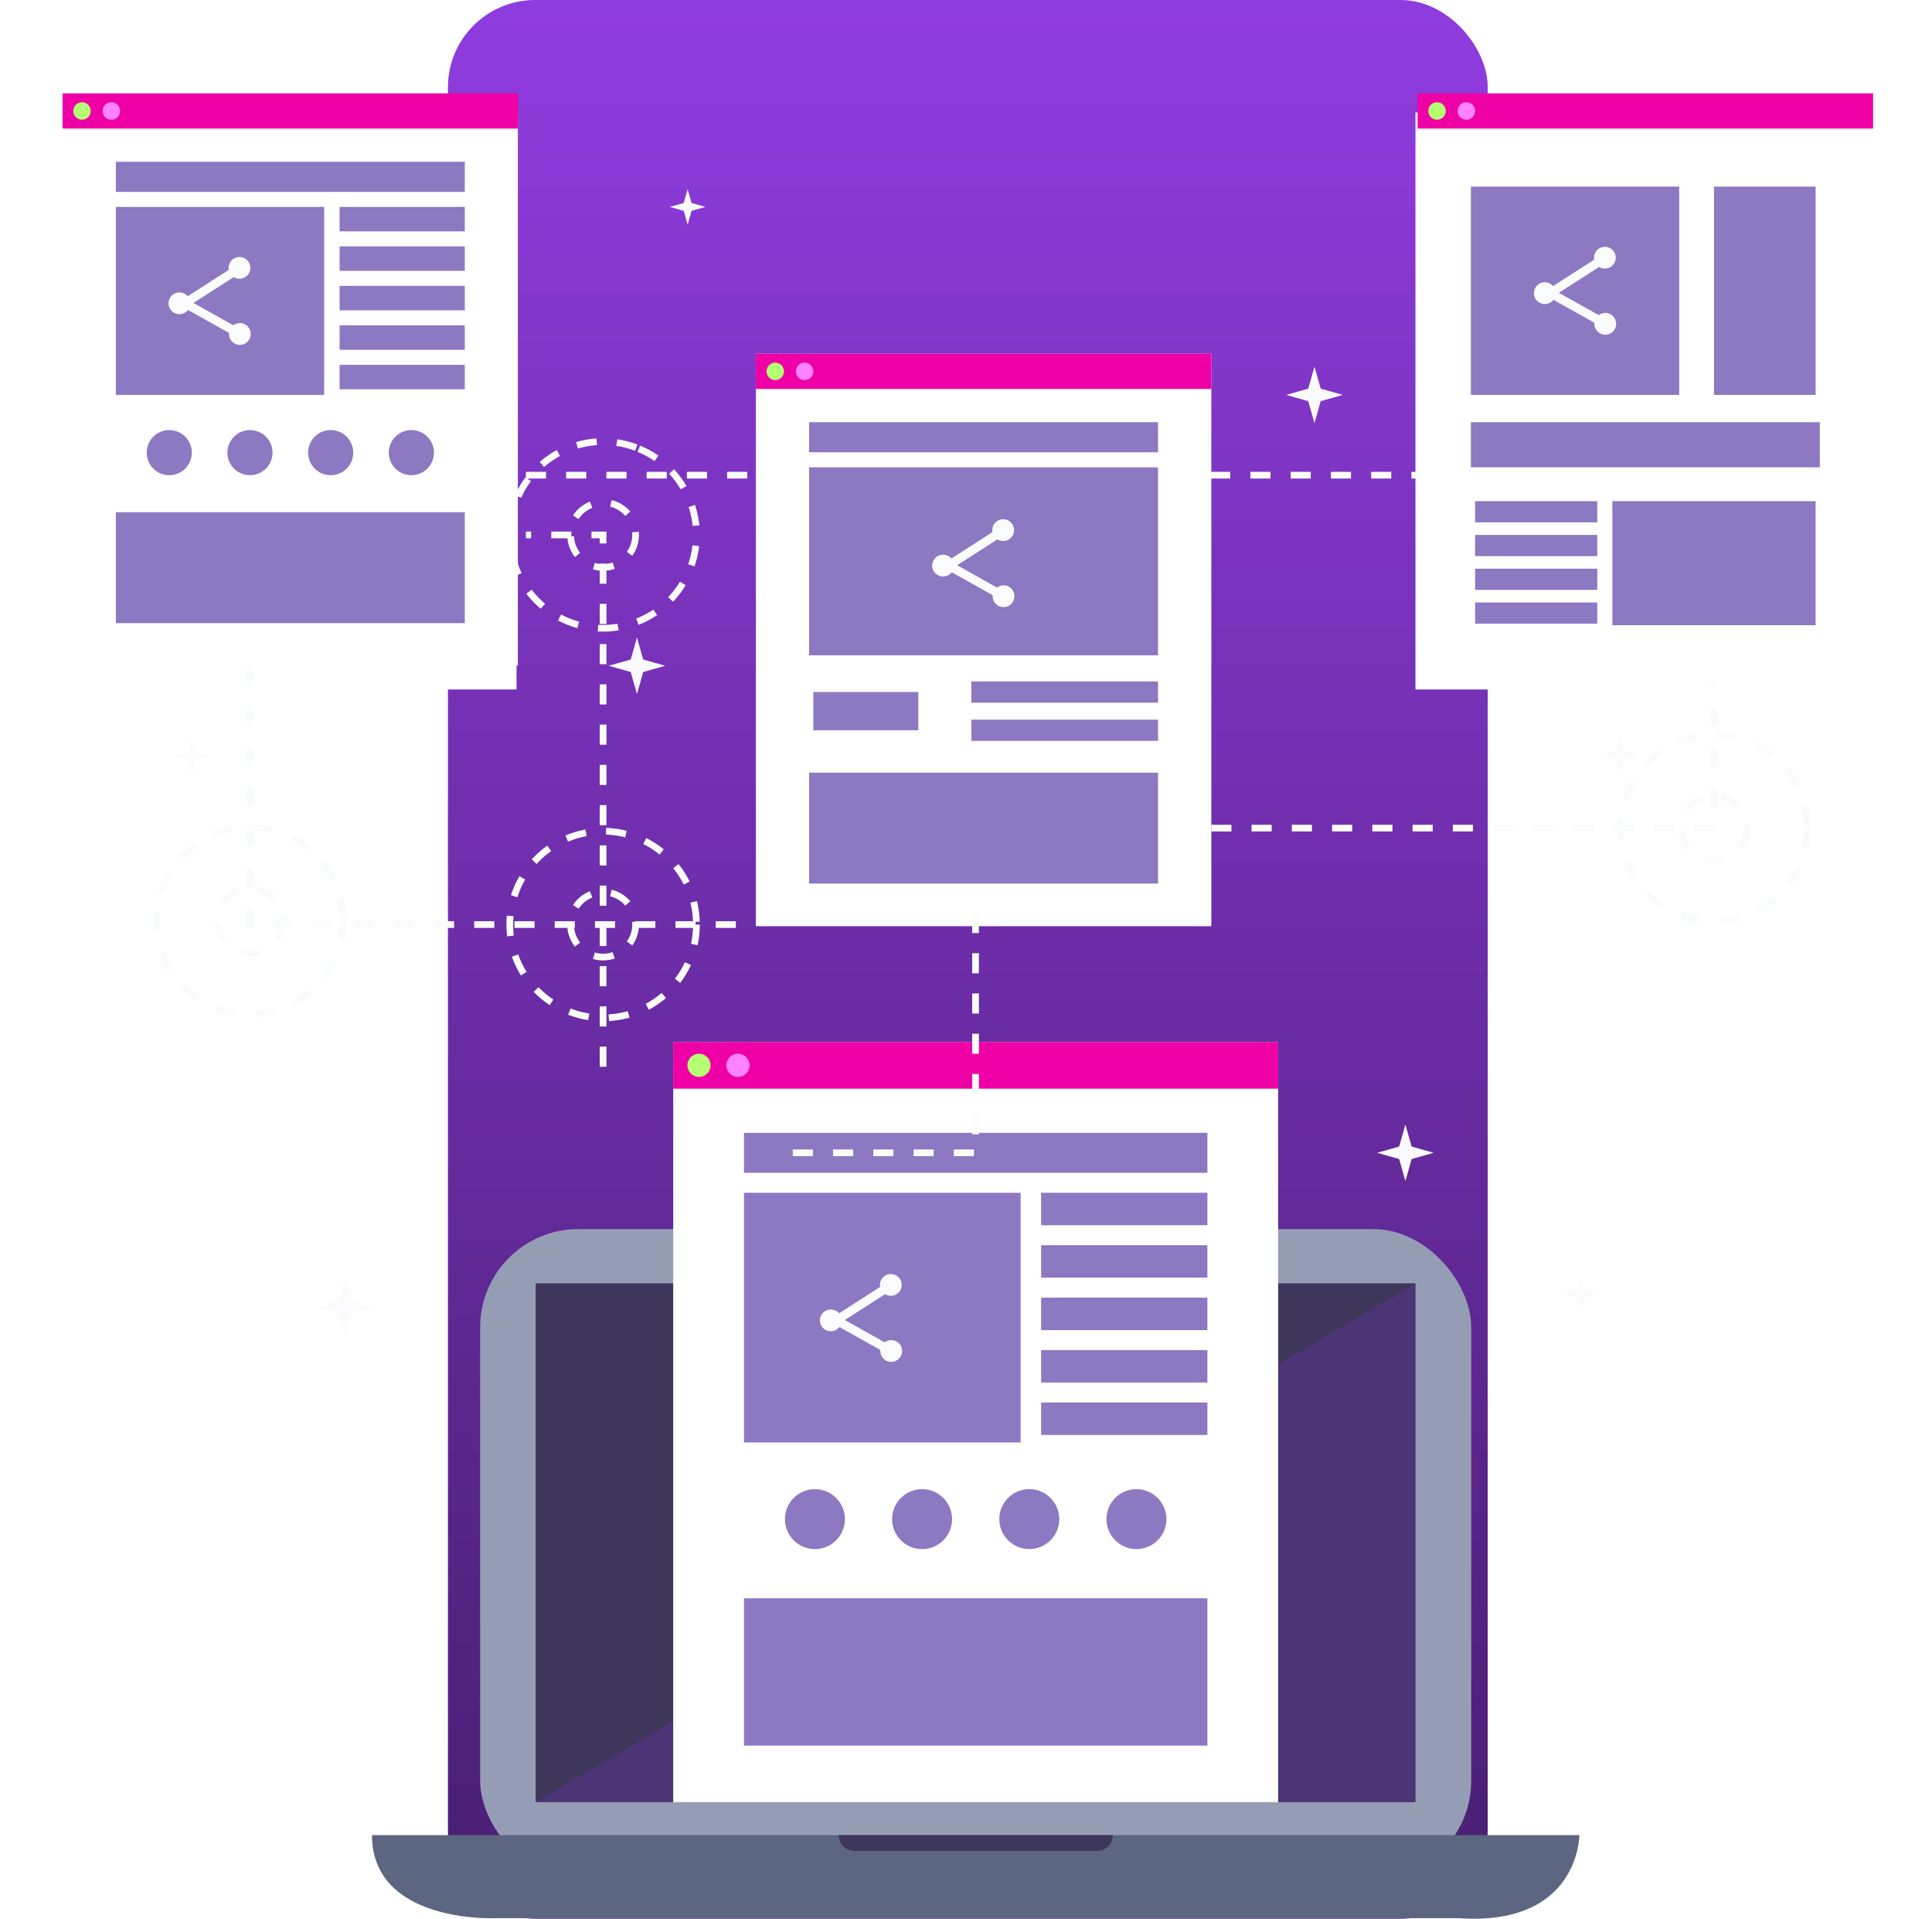 <svg xmlns="http://www.w3.org/2000/svg" xmlns:xlink="http://www.w3.org/1999/xlink" width="288" height="286" viewBox="0 0 288 286">
  <defs>
    <linearGradient id="linear-gradient" x1="0.5" x2="0.5" y2="1" gradientUnits="objectBoundingBox">
      <stop offset="0" stop-color="#903cdf"/>
      <stop offset="1" stop-color="#481e70"/>
    </linearGradient>
    <filter id="Rectángulo_425278" x="0" y="7.775" width="86" height="104" filterUnits="userSpaceOnUse">
      <feOffset dy="3" input="SourceAlpha"/>
      <feGaussianBlur stdDeviation="3" result="blur"/>
      <feFlood flood-opacity="0.161"/>
      <feComposite operator="in" in2="blur"/>
      <feComposite in="SourceGraphic"/>
    </filter>
    <filter id="Rectángulo_425279" x="202" y="7.775" width="86" height="104" filterUnits="userSpaceOnUse">
      <feOffset dy="3" input="SourceAlpha"/>
      <feGaussianBlur stdDeviation="3" result="blur-2"/>
      <feFlood flood-opacity="0.161"/>
      <feComposite operator="in" in2="blur-2"/>
      <feComposite in="SourceGraphic"/>
    </filter>
    <clipPath id="clip-path">
      <rect id="Rectángulo_425221" data-name="Rectángulo 425221" width="147.736" height="96.883" rx="14.643" fill="#959db4"/>
    </clipPath>
    <clipPath id="clip-path-2">
      <rect id="Rectángulo_425223" data-name="Rectángulo 425223" width="269.889" height="272.08" fill="none"/>
    </clipPath>
    <clipPath id="clip-path-3">
      <rect id="Rectángulo_425225" data-name="Rectángulo 425225" width="90.177" height="113.317" fill="#fff"/>
    </clipPath>
    <clipPath id="clip-path-5">
      <path id="Trazado_1068373" data-name="Trazado 1068373" d="M126.158,195.621a1.728,1.728,0,1,0,1.728-1.728,1.728,1.728,0,0,0-1.728,1.728" transform="translate(-126.158 -193.893)" fill="none"/>
    </clipPath>
    <linearGradient id="linear-gradient-2" x1="-20.148" y1="28.19" x2="-19.988" y2="28.19" gradientUnits="objectBoundingBox">
      <stop offset="0" stop-color="#f2d840"/>
      <stop offset="0.011" stop-color="#f2d840"/>
      <stop offset="1" stop-color="#b5ff72"/>
    </linearGradient>
    <clipPath id="clip-path-7">
      <rect id="Rectángulo_425239" data-name="Rectángulo 425239" width="67.896" height="85.319" fill="none"/>
    </clipPath>
    <clipPath id="clip-path-9">
      <path id="Trazado_1068375" data-name="Trazado 1068375" d="M142.134,55.663a1.3,1.3,0,1,0,1.3-1.3,1.3,1.3,0,0,0-1.3,1.3" transform="translate(-142.134 -54.362)" fill="none"/>
    </clipPath>
    <linearGradient id="linear-gradient-3" x1="-30.212" y1="67.169" x2="-29.998" y2="67.169" xlink:href="#linear-gradient-2"/>
    <clipPath id="clip-path-11">
      <rect id="Rectángulo_425251" data-name="Rectángulo 425251" width="67.896" height="85.319" fill="#fff"/>
    </clipPath>
    <filter id="Trazado_1068395" x="201.882" y="7.569" width="86.777" height="104.02" filterUnits="userSpaceOnUse">
      <feOffset dy="3" input="SourceAlpha"/>
      <feGaussianBlur stdDeviation="3" result="blur-3"/>
      <feFlood flood-opacity="0.161"/>
      <feComposite operator="in" in2="blur-3"/>
      <feComposite in="SourceGraphic"/>
    </filter>
    <clipPath id="clip-path-13">
      <path id="Trazado_1068377" data-name="Trazado 1068377" d="M275.754,3.088a1.3,1.3,0,1,0,1.3-1.3,1.3,1.3,0,0,0-1.3,1.3" transform="translate(-275.754 -1.786)" fill="none"/>
    </clipPath>
    <linearGradient id="linear-gradient-4" x1="-58.724" y1="78.398" x2="-58.511" y2="78.398" xlink:href="#linear-gradient-2"/>
    <filter id="Trazado_1068394" x="-0.111" y="7.569" width="86.778" height="104.021" filterUnits="userSpaceOnUse">
      <feOffset dy="3" input="SourceAlpha"/>
      <feGaussianBlur stdDeviation="3" result="blur-4"/>
      <feFlood flood-opacity="0.161"/>
      <feComposite operator="in" in2="blur-4"/>
      <feComposite in="SourceGraphic"/>
    </filter>
    <clipPath id="clip-path-17">
      <path id="Trazado_1068383" data-name="Trazado 1068383" d="M2.156,3.088a1.3,1.3,0,1,0,1.3-1.3,1.3,1.3,0,0,0-1.3,1.3" transform="translate(-2.156 -1.786)" fill="none"/>
    </clipPath>
    <linearGradient id="linear-gradient-5" x1="-0.336" y1="78.382" x2="-0.123" y2="78.382" xlink:href="#linear-gradient-2"/>
  </defs>
  <g id="Grupo_1230558" data-name="Grupo 1230558" transform="translate(-4736 -2231.225)">
    <rect id="Rectángulo_423677" data-name="Rectángulo 423677" width="155" height="286" rx="13" transform="translate(4802.774 2231.225)" fill="url(#linear-gradient)"/>
    <g transform="matrix(1, 0, 0, 1, 4736, 2231.22)" filter="url(#Rectángulo_425278)">
      <rect id="Rectángulo_425278-2" data-name="Rectángulo 425278" width="68" height="86" transform="translate(9 13.78)" fill="#fff"/>
    </g>
    <g transform="matrix(1, 0, 0, 1, 4736, 2231.22)" filter="url(#Rectángulo_425279)">
      <rect id="Rectángulo_425279-2" data-name="Rectángulo 425279" width="68" height="86" transform="translate(211 13.78)" fill="#fff"/>
    </g>
    <g id="Grupo_1230557" data-name="Grupo 1230557" transform="translate(4745.33 2245.145)">
      <line id="Línea_4843" data-name="Línea 4843" x2="132.93" transform="translate(69.063 56.911)" fill="none" stroke="#fafcfb" stroke-miterlimit="10" stroke-width="1" stroke-dasharray="3 3"/>
      <g id="Grupo_1230522" data-name="Grupo 1230522" transform="translate(62.246 169.28)">
        <g id="Grupo_1230521" data-name="Grupo 1230521" clip-path="url(#clip-path)">
          <rect id="Rectángulo_425220" data-name="Rectángulo 425220" width="174.182" height="147.975" transform="translate(-35.577 15.565) rotate(-23.629)" fill="#959db4"/>
        </g>
      </g>
      <g id="Grupo_1230524" data-name="Grupo 1230524" transform="translate(0 0)">
        <g id="Grupo_1230523" data-name="Grupo 1230523" clip-path="url(#clip-path-2)">
          <rect id="Rectángulo_425222" data-name="Rectángulo 425222" width="131.137" height="77.321" transform="translate(70.545 177.392)" fill="#4b3576"/>
          <path id="Trazado_1068353" data-name="Trazado 1068353" d="M62.472,351.65H242.456s0,13.618-17.974,12.383H80.566s-18.094.707-18.094-12.383" transform="translate(-16.35 -92.032)" fill="#5d6680"/>
          <path id="Trazado_1068354" data-name="Trazado 1068354" d="M195.2,354.013H159.04a2.364,2.364,0,0,1-2.364-2.363H197.56a2.363,2.363,0,0,1-2.363,2.363" transform="translate(-41.004 -92.032)" fill="#3e365b"/>
          <path id="Trazado_1068355" data-name="Trazado 1068355" d="M226.69,240.275,95.553,317.6V240.275Z" transform="translate(-25.007 -62.883)" fill="#3e365b"/>
          <path id="Trazado_1068356" data-name="Trazado 1068356" d="M305.716,238.765l.586,2.069,2.068.585L306.3,242l-.586,2.069L305.131,242l-2.069-.585,2.069-.585Z" transform="translate(-79.315 -62.488)" fill="#fbfbfd"/>
          <path id="Trazado_1068357" data-name="Trazado 1068357" d="M25.156,130.362l.586,2.069,2.068.585-2.068.586-.586,2.068L24.57,133.6l-2.068-.586,2.068-.585Z" transform="translate(-5.889 -34.118)" fill="#fbfbfd"/>
          <path id="Trazado_1068358" data-name="Trazado 1068358" d="M125.264,19.325l.586,2.069,2.068.585-2.068.586-.586,2.068-.585-2.068-2.069-.586,2.069-.585Z" transform="translate(-32.089 -5.058)" fill="#fbfbfd"/>
          <path id="Trazado_1068359" data-name="Trazado 1068359" d="M313.651,129.935l.586,2.068,2.068.586-2.068.586-.586,2.068-.585-2.068L311,132.589l2.069-.586Z" transform="translate(-81.392 -34.006)" fill="#fbfbfd"/>
          <path id="Trazado_1068360" data-name="Trazado 1068360" d="M55.5,239.361l.931,3.286,3.285.93-3.285.931-.931,3.285-.931-3.285-3.285-.931,3.285-.93Z" transform="translate(-13.423 -62.644)" fill="#fbfbfd"/>
          <path id="Trazado_1068361" data-name="Trazado 1068361" d="M269.632,208.18l.931,3.286,3.285.93-3.285.931-.931,3.285-.93-3.285-3.286-.931,3.286-.93Z" transform="translate(-69.463 -54.483)" fill="#fbfbfd"/>
          <path id="Trazado_1068362" data-name="Trazado 1068362" d="M114.477,109.852l.931,3.286,3.285.93-3.285.931-.931,3.285-.93-3.285-3.286-.931,3.286-.93Z" transform="translate(-28.857 -28.75)" fill="#fbfbfd"/>
          <path id="Trazado_1068363" data-name="Trazado 1068363" d="M251.275,55.165l.931,3.286,3.285.93-3.285.931-.931,3.285-.93-3.285-3.286-.931,3.286-.93Z" transform="translate(-64.659 -14.438)" fill="#fbfbfd"/>
          <path id="Trazado_1068364" data-name="Trazado 1068364" d="M40.963,165.319a4.844,4.844,0,1,1-4.844-4.844A4.844,4.844,0,0,1,40.963,165.319Z" transform="translate(-8.185 -41.998)" fill="none" stroke="#fafcfb" stroke-miterlimit="10" stroke-width="1" stroke-dasharray="3 3"/>
          <circle id="Elipse_14153" data-name="Elipse 14153" cx="13.912" cy="13.912" r="13.912" transform="translate(14.022 109.409)" fill="none" stroke="#fafcfb" stroke-miterlimit="10" stroke-width="1" stroke-dasharray="3 3"/>
          <path id="Trazado_1068365" data-name="Trazado 1068365" d="M184.771,212.179a4.844,4.844,0,1,1-4.844-4.844A4.844,4.844,0,0,1,184.771,212.179Z" transform="translate(-45.821 -54.262)" fill="none" stroke="#fafcfb" stroke-miterlimit="10" stroke-width="1" stroke-dasharray="3 3"/>
          <circle id="Elipse_14154" data-name="Elipse 14154" cx="13.912" cy="13.912" r="13.912" transform="translate(120.194 144.005)" fill="none" stroke="#fafcfb" stroke-miterlimit="10" stroke-width="1" stroke-dasharray="3 3"/>
          <path id="Trazado_1068366" data-name="Trazado 1068366" d="M336.562,146.619a4.844,4.844,0,1,1-4.844-4.844A4.844,4.844,0,0,1,336.562,146.619Z" transform="translate(-85.547 -37.104)" fill="none" stroke="#fafcfb" stroke-miterlimit="10" stroke-width="1" stroke-dasharray="3 3"/>
          <circle id="Elipse_14155" data-name="Elipse 14155" cx="13.912" cy="13.912" r="13.912" transform="translate(232.259 95.603)" fill="none" stroke="#fafcfb" stroke-miterlimit="10" stroke-width="1" stroke-dasharray="3 3"/>
          <path id="Trazado_1068367" data-name="Trazado 1068367" d="M112.263,166.095a4.844,4.844,0,1,1-4.844-4.844A4.844,4.844,0,0,1,112.263,166.095Z" transform="translate(-26.845 -42.202)" fill="none" stroke="#fafcfb" stroke-miterlimit="10" stroke-width="1" stroke-dasharray="3 3"/>
          <circle id="Elipse_14156" data-name="Elipse 14156" cx="13.912" cy="13.912" r="13.912" transform="translate(66.662 109.982)" fill="none" stroke="#fafcfb" stroke-miterlimit="10" stroke-width="1" stroke-dasharray="3 3"/>
          <path id="Trazado_1068368" data-name="Trazado 1068368" d="M112.263,87.428a4.844,4.844,0,1,1-4.844-4.844A4.844,4.844,0,0,1,112.263,87.428Z" transform="translate(-26.845 -21.613)" fill="none" stroke="#fafcfb" stroke-miterlimit="10" stroke-width="1" stroke-dasharray="3 3"/>
          <circle id="Elipse_14157" data-name="Elipse 14157" cx="13.912" cy="13.912" r="13.912" transform="translate(62.397 73.344) rotate(-67.5)" fill="none" stroke="#fafcfb" stroke-miterlimit="10" stroke-width="1" stroke-dasharray="3 3"/>
        </g>
      </g>
      <g id="Grupo_1230526" data-name="Grupo 1230526" transform="translate(91.026 141.396)">
        <g id="Grupo_1230525" data-name="Grupo 1230525" clip-path="url(#clip-path-3)">
          <rect id="Rectángulo_425224" data-name="Rectángulo 425224" width="113.781" height="90.761" transform="translate(-0.586 113.314) rotate(-89.704)" fill="#fff"/>
        </g>
      </g>
      <g id="Grupo_1230528" data-name="Grupo 1230528" transform="translate(0 0)">
        <g id="Grupo_1230527" data-name="Grupo 1230527" clip-path="url(#clip-path-2)">
          <rect id="Rectángulo_425226" data-name="Rectángulo 425226" width="69.084" height="5.955" transform="translate(101.572 154.939)" fill="#8d78c2"/>
          <rect id="Rectángulo_425227" data-name="Rectángulo 425227" width="41.24" height="37.219" transform="translate(101.572 163.872)" fill="#8d78c2"/>
          <rect id="Rectángulo_425228" data-name="Rectángulo 425228" width="69.084" height="21.959" transform="translate(101.572 224.317)" fill="#8d78c2"/>
          <rect id="Rectángulo_425229" data-name="Rectángulo 425229" width="24.786" height="4.838" transform="translate(145.869 163.872)" fill="#8d78c2"/>
          <rect id="Rectángulo_425230" data-name="Rectángulo 425230" width="24.786" height="4.838" transform="translate(145.869 171.688)" fill="#8d78c2"/>
          <rect id="Rectángulo_425231" data-name="Rectángulo 425231" width="24.786" height="4.838" transform="translate(145.869 179.504)" fill="#8d78c2"/>
          <rect id="Rectángulo_425232" data-name="Rectángulo 425232" width="24.786" height="4.839" transform="translate(145.869 187.319)" fill="#8d78c2"/>
          <rect id="Rectángulo_425233" data-name="Rectángulo 425233" width="24.786" height="4.839" transform="translate(145.869 195.134)" fill="#8d78c2"/>
          <path id="Trazado_1068369" data-name="Trazado 1068369" d="M154.788,286.27a4.466,4.466,0,1,1-4.466-4.466,4.466,4.466,0,0,1,4.466,4.466" transform="translate(-38.172 -73.752)" fill="#8d78c2"/>
          <path id="Trazado_1068370" data-name="Trazado 1068370" d="M176.428,286.27a4.466,4.466,0,1,1-4.466-4.466,4.466,4.466,0,0,1,4.466,4.466" transform="translate(-43.836 -73.752)" fill="#8d78c2"/>
          <path id="Trazado_1068371" data-name="Trazado 1068371" d="M198.068,286.27A4.466,4.466,0,1,1,193.6,281.8a4.466,4.466,0,0,1,4.466,4.466" transform="translate(-49.499 -73.752)" fill="#8d78c2"/>
          <path id="Trazado_1068372" data-name="Trazado 1068372" d="M219.707,286.27a4.466,4.466,0,1,1-4.466-4.466,4.466,4.466,0,0,1,4.466,4.466" transform="translate(-55.163 -73.752)" fill="#8d78c2"/>
          <rect id="Rectángulo_425234" data-name="Rectángulo 425234" width="90.177" height="6.961" transform="translate(91.026 141.396)" fill="#ef00a6"/>
        </g>
      </g>
      <g id="Grupo_1230530" data-name="Grupo 1230530" transform="translate(93.141 143.148)">
        <g id="Grupo_1230529" data-name="Grupo 1230529" clip-path="url(#clip-path-5)">
          <rect id="Rectángulo_425236" data-name="Rectángulo 425236" width="4.595" height="4.594" transform="translate(-1.325 2.839) rotate(-64.983)" fill="url(#linear-gradient-2)"/>
        </g>
      </g>
      <g id="Grupo_1230532" data-name="Grupo 1230532" transform="translate(0 0)">
        <g id="Grupo_1230531" data-name="Grupo 1230531" clip-path="url(#clip-path-2)">
          <path id="Trazado_1068374" data-name="Trazado 1068374" d="M137.482,195.621a1.728,1.728,0,1,1-1.728-1.728,1.728,1.728,0,0,1,1.728,1.728" transform="translate(-35.076 -50.744)" fill="#ff83ff"/>
        </g>
      </g>
      <g id="Grupo_1230534" data-name="Grupo 1230534" transform="translate(103.345 38.814)">
        <g id="Grupo_1230533" data-name="Grupo 1230533" clip-path="url(#clip-path-7)">
          <path id="Trazado_1068393" data-name="Trazado 1068393" d="M0,0H85.669V68.336H0Z" transform="matrix(0.005, -1, 1, 0.005, -0.441, 85.317)" fill="#fff"/>
        </g>
      </g>
      <g id="Grupo_1230536" data-name="Grupo 1230536" transform="translate(0 0)">
        <g id="Grupo_1230535" data-name="Grupo 1230535" clip-path="url(#clip-path-2)">
          <rect id="Rectángulo_425240" data-name="Rectángulo 425240" width="52.014" height="4.484" transform="translate(111.285 49.012)" fill="#8d78c2"/>
          <rect id="Rectángulo_425241" data-name="Rectángulo 425241" width="52.014" height="28.022" transform="translate(111.285 55.737)" fill="#8d78c2"/>
          <rect id="Rectángulo_425242" data-name="Rectángulo 425242" width="52.014" height="16.533" transform="translate(111.285 101.248)" fill="#8d78c2"/>
          <rect id="Rectángulo_425243" data-name="Rectángulo 425243" width="67.896" height="5.241" transform="translate(103.345 38.815)" fill="#ef00a6"/>
        </g>
      </g>
      <g id="Grupo_1230538" data-name="Grupo 1230538" transform="translate(104.936 40.134)">
        <g id="Grupo_1230537" data-name="Grupo 1230537" clip-path="url(#clip-path-9)">
          <rect id="Rectángulo_425245" data-name="Rectángulo 425245" width="3.459" height="3.46" transform="translate(-0.997 2.137) rotate(-64.983)" fill="url(#linear-gradient-3)"/>
        </g>
      </g>
      <g id="Grupo_1230540" data-name="Grupo 1230540" transform="translate(0 0)">
        <g id="Grupo_1230539" data-name="Grupo 1230539" clip-path="url(#clip-path-2)">
          <path id="Trazado_1068376" data-name="Trazado 1068376" d="M150.661,55.663a1.3,1.3,0,1,1-1.3-1.3,1.3,1.3,0,0,1,1.3,1.3" transform="translate(-38.749 -14.227)" fill="#ff83ff"/>
          <rect id="Rectángulo_425246" data-name="Rectángulo 425246" width="27.833" height="3.164" transform="translate(135.467 87.652)" fill="#8d78c2"/>
          <rect id="Rectángulo_425247" data-name="Rectángulo 425247" width="27.833" height="3.164" transform="translate(135.467 93.347)" fill="#8d78c2"/>
          <rect id="Rectángulo_425248" data-name="Rectángulo 425248" width="15.645" height="5.695" transform="translate(111.912 89.234)" fill="#8d78c2"/>
        </g>
      </g>
      <g id="Grupo_1230542" data-name="Grupo 1230542" transform="translate(201.993 -0.001)">
        <g id="Grupo_1230541" data-name="Grupo 1230541" clip-path="url(#clip-path-11)">
          <g transform="matrix(1, 0, 0, 1, -211.32, -13.92)" filter="url(#Trazado_1068395)">
            <path id="Trazado_1068395-2" data-name="Trazado 1068395" d="M0,0H85.668V68.336H0Z" transform="translate(210.88 99.24) rotate(-89.7)" fill="#fff"/>
          </g>
        </g>
      </g>
      <g id="Grupo_1230544" data-name="Grupo 1230544" transform="translate(0 0)">
        <g id="Grupo_1230543" data-name="Grupo 1230543" clip-path="url(#clip-path-2)">
          <rect id="Rectángulo_425252" data-name="Rectángulo 425252" width="31.05" height="31.05" transform="translate(209.934 13.894)" fill="#8d78c2"/>
          <rect id="Rectángulo_425253" data-name="Rectángulo 425253" width="30.301" height="18.495" transform="translate(231.019 60.781)" fill="#8d78c2"/>
          <rect id="Rectángulo_425254" data-name="Rectángulo 425254" width="18.212" height="3.158" transform="translate(210.561 60.781)" fill="#8d78c2"/>
          <rect id="Rectángulo_425255" data-name="Rectángulo 425255" width="18.212" height="3.158" transform="translate(210.561 65.815)" fill="#8d78c2"/>
          <rect id="Rectángulo_425256" data-name="Rectángulo 425256" width="18.212" height="3.158" transform="translate(210.561 70.848)" fill="#8d78c2"/>
          <rect id="Rectángulo_425257" data-name="Rectángulo 425257" width="18.212" height="3.158" transform="translate(210.561 75.882)" fill="#8d78c2"/>
          <rect id="Rectángulo_425258" data-name="Rectángulo 425258" width="67.896" height="5.241" transform="translate(201.993 -0.001)" fill="#ef00a6"/>
        </g>
      </g>
      <g id="Grupo_1230546" data-name="Grupo 1230546" transform="translate(203.585 1.318)">
        <g id="Grupo_1230545" data-name="Grupo 1230545" clip-path="url(#clip-path-13)">
          <rect id="Rectángulo_425260" data-name="Rectángulo 425260" width="3.46" height="3.459" transform="translate(-0.998 2.138) rotate(-64.983)" fill="url(#linear-gradient-4)"/>
        </g>
      </g>
      <g id="Grupo_1230548" data-name="Grupo 1230548" transform="translate(0 0)">
        <g id="Grupo_1230547" data-name="Grupo 1230547" clip-path="url(#clip-path-2)">
          <path id="Trazado_1068378" data-name="Trazado 1068378" d="M284.279,3.088a1.3,1.3,0,1,1-1.3-1.3,1.3,1.3,0,0,1,1.3,1.3" transform="translate(-73.718 -0.467)" fill="#ff83ff"/>
          <rect id="Rectángulo_425261" data-name="Rectángulo 425261" width="52.014" height="6.725" transform="translate(209.934 49.012)" fill="#8d78c2"/>
          <rect id="Rectángulo_425262" data-name="Rectángulo 425262" width="15.151" height="31.05" transform="translate(246.17 13.894)" fill="#8d78c2"/>
        </g>
      </g>
      <g id="Grupo_1230550" data-name="Grupo 1230550" transform="translate(0 -0.001)">
        <g id="Grupo_1230549" data-name="Grupo 1230549" clip-path="url(#clip-path-7)">
          <g transform="matrix(1, 0, 0, 1, -9.33, -13.92)" filter="url(#Trazado_1068394)">
            <path id="Trazado_1068394-2" data-name="Trazado 1068394" d="M0,0H85.668V68.336H0Z" transform="translate(8.89 99.24) rotate(-89.7)" fill="#fff"/>
          </g>
        </g>
      </g>
      <g id="Grupo_1230552" data-name="Grupo 1230552" transform="translate(0 0)">
        <g id="Grupo_1230551" data-name="Grupo 1230551" clip-path="url(#clip-path-2)">
          <rect id="Rectángulo_425266" data-name="Rectángulo 425266" width="52.014" height="4.484" transform="translate(7.941 10.196)" fill="#8d78c2"/>
          <rect id="Rectángulo_425267" data-name="Rectángulo 425267" width="31.05" height="28.022" transform="translate(7.941 16.922)" fill="#8d78c2"/>
          <rect id="Rectángulo_425268" data-name="Rectángulo 425268" width="52.014" height="16.533" transform="translate(7.941 62.433)" fill="#8d78c2"/>
          <rect id="Rectángulo_425269" data-name="Rectángulo 425269" width="18.662" height="3.643" transform="translate(41.293 16.922)" fill="#8d78c2"/>
          <rect id="Rectángulo_425270" data-name="Rectángulo 425270" width="18.662" height="3.643" transform="translate(41.293 22.806)" fill="#8d78c2"/>
          <rect id="Rectángulo_425271" data-name="Rectángulo 425271" width="18.662" height="3.643" transform="translate(41.293 28.691)" fill="#8d78c2"/>
          <rect id="Rectángulo_425272" data-name="Rectángulo 425272" width="18.662" height="3.643" transform="translate(41.293 34.576)" fill="#8d78c2"/>
          <rect id="Rectángulo_425273" data-name="Rectángulo 425273" width="18.662" height="3.643" transform="translate(41.293 40.461)" fill="#8d78c2"/>
          <path id="Trazado_1068379" data-name="Trazado 1068379" d="M23.713,71.339a3.363,3.363,0,1,1-3.362-3.362,3.362,3.362,0,0,1,3.362,3.362" transform="translate(-4.446 -17.79)" fill="#8d78c2"/>
          <path id="Trazado_1068380" data-name="Trazado 1068380" d="M40.006,71.339a3.363,3.363,0,1,1-3.362-3.362,3.362,3.362,0,0,1,3.362,3.362" transform="translate(-8.71 -17.79)" fill="#8d78c2"/>
          <path id="Trazado_1068381" data-name="Trazado 1068381" d="M56.3,71.339a3.363,3.363,0,1,1-3.363-3.362A3.362,3.362,0,0,1,56.3,71.339" transform="translate(-12.974 -17.79)" fill="#8d78c2"/>
          <path id="Trazado_1068382" data-name="Trazado 1068382" d="M72.592,71.339a3.363,3.363,0,1,1-3.362-3.362,3.362,3.362,0,0,1,3.362,3.362" transform="translate(-17.238 -17.79)" fill="#8d78c2"/>
          <rect id="Rectángulo_425274" data-name="Rectángulo 425274" width="67.896" height="5.241" transform="translate(0 -0.001)" fill="#ef00a6"/>
        </g>
      </g>
      <g id="Grupo_1230554" data-name="Grupo 1230554" transform="translate(1.592 1.318)">
        <g id="Grupo_1230553" data-name="Grupo 1230553" clip-path="url(#clip-path-17)">
          <rect id="Rectángulo_425276" data-name="Rectángulo 425276" width="3.46" height="3.46" transform="translate(-0.998 2.138) rotate(-64.983)" fill="url(#linear-gradient-5)"/>
        </g>
      </g>
      <g id="Grupo_1230556" data-name="Grupo 1230556" transform="translate(0 0)">
        <g id="Grupo_1230555" data-name="Grupo 1230555" clip-path="url(#clip-path-2)">
          <path id="Trazado_1068384" data-name="Trazado 1068384" d="M10.682,3.088a1.3,1.3,0,1,1-1.3-1.3,1.3,1.3,0,0,1,1.3,1.3" transform="translate(-2.114 -0.467)" fill="#ff83ff"/>
          <path id="Trazado_1068385" data-name="Trazado 1068385" d="M37.836,115.563v38.575h75.411" transform="translate(-9.902 -30.244)" fill="none" stroke="#fafcfb" stroke-miterlimit="10" stroke-width="1" stroke-dasharray="3 3"/>
          <path id="Trazado_1068386" data-name="Trazado 1068386" d="M105.055,168.418V89.145H93.545" transform="translate(-24.482 -23.33)" fill="none" stroke="#fafcfb" stroke-miterlimit="10" stroke-width="1" stroke-dasharray="3 3"/>
          <path id="Trazado_1068387" data-name="Trazado 1068387" d="M147.436,201.252h27.244v-35.67" transform="translate(-38.586 -43.335)" fill="none" stroke="#fafcfb" stroke-miterlimit="10" stroke-width="1" stroke-dasharray="3 3"/>
          <path id="Trazado_1068388" data-name="Trazado 1068388" d="M231.943,140.587h74.93V118.724" transform="translate(-60.703 -31.072)" fill="none" stroke="#fafcfb" stroke-miterlimit="10" stroke-width="1" stroke-dasharray="3 3"/>
          <path id="Trazado_1068389" data-name="Trazado 1068389" d="M23.789,41.36a1.612,1.612,0,0,0,.509-.434l6.112,3.423a1.622,1.622,0,1,0,.841-1.271,1.579,1.579,0,0,0-.2.131l-5.938-3.326,6-3.855a1.621,1.621,0,1,0-.738-1.081L24.25,38.882a1.622,1.622,0,1,0-.461,2.478" transform="translate(-5.599 -8.644)" fill="#fafbfd"/>
          <path id="Trazado_1068390" data-name="Trazado 1068390" d="M177.984,94.314a1.611,1.611,0,0,0,.509-.434l6.112,3.423a1.622,1.622,0,1,0,.841-1.271,1.481,1.481,0,0,0-.2.131l-5.938-3.326,6-3.855a1.621,1.621,0,1,0-.738-1.081l-6.129,3.935a1.622,1.622,0,1,0-.461,2.478" transform="translate(-45.954 -22.503)" fill="#fafbfd"/>
          <path id="Trazado_1068391" data-name="Trazado 1068391" d="M299.478,39.309a1.612,1.612,0,0,0,.509-.434L306.1,42.3a1.622,1.622,0,1,0,.841-1.271,1.6,1.6,0,0,0-.2.13L300.8,37.832l6-3.855a1.62,1.62,0,1,0-.739-1.081l-6.129,3.935a1.622,1.622,0,1,0-.461,2.478" transform="translate(-77.751 -8.107)" fill="#fafbfd"/>
          <path id="Trazado_1068392" data-name="Trazado 1068392" d="M155.306,246.7a1.612,1.612,0,0,0,.509-.434l6.112,3.423a1.621,1.621,0,1,0,.841-1.271,1.7,1.7,0,0,0-.2.131l-5.938-3.325,6-3.855a1.621,1.621,0,1,0-.738-1.081l-6.129,3.935a1.622,1.622,0,1,0-.461,2.478" transform="translate(-40.019 -62.385)" fill="#fafbfd"/>
        </g>
      </g>
    </g>
  </g>
</svg>
